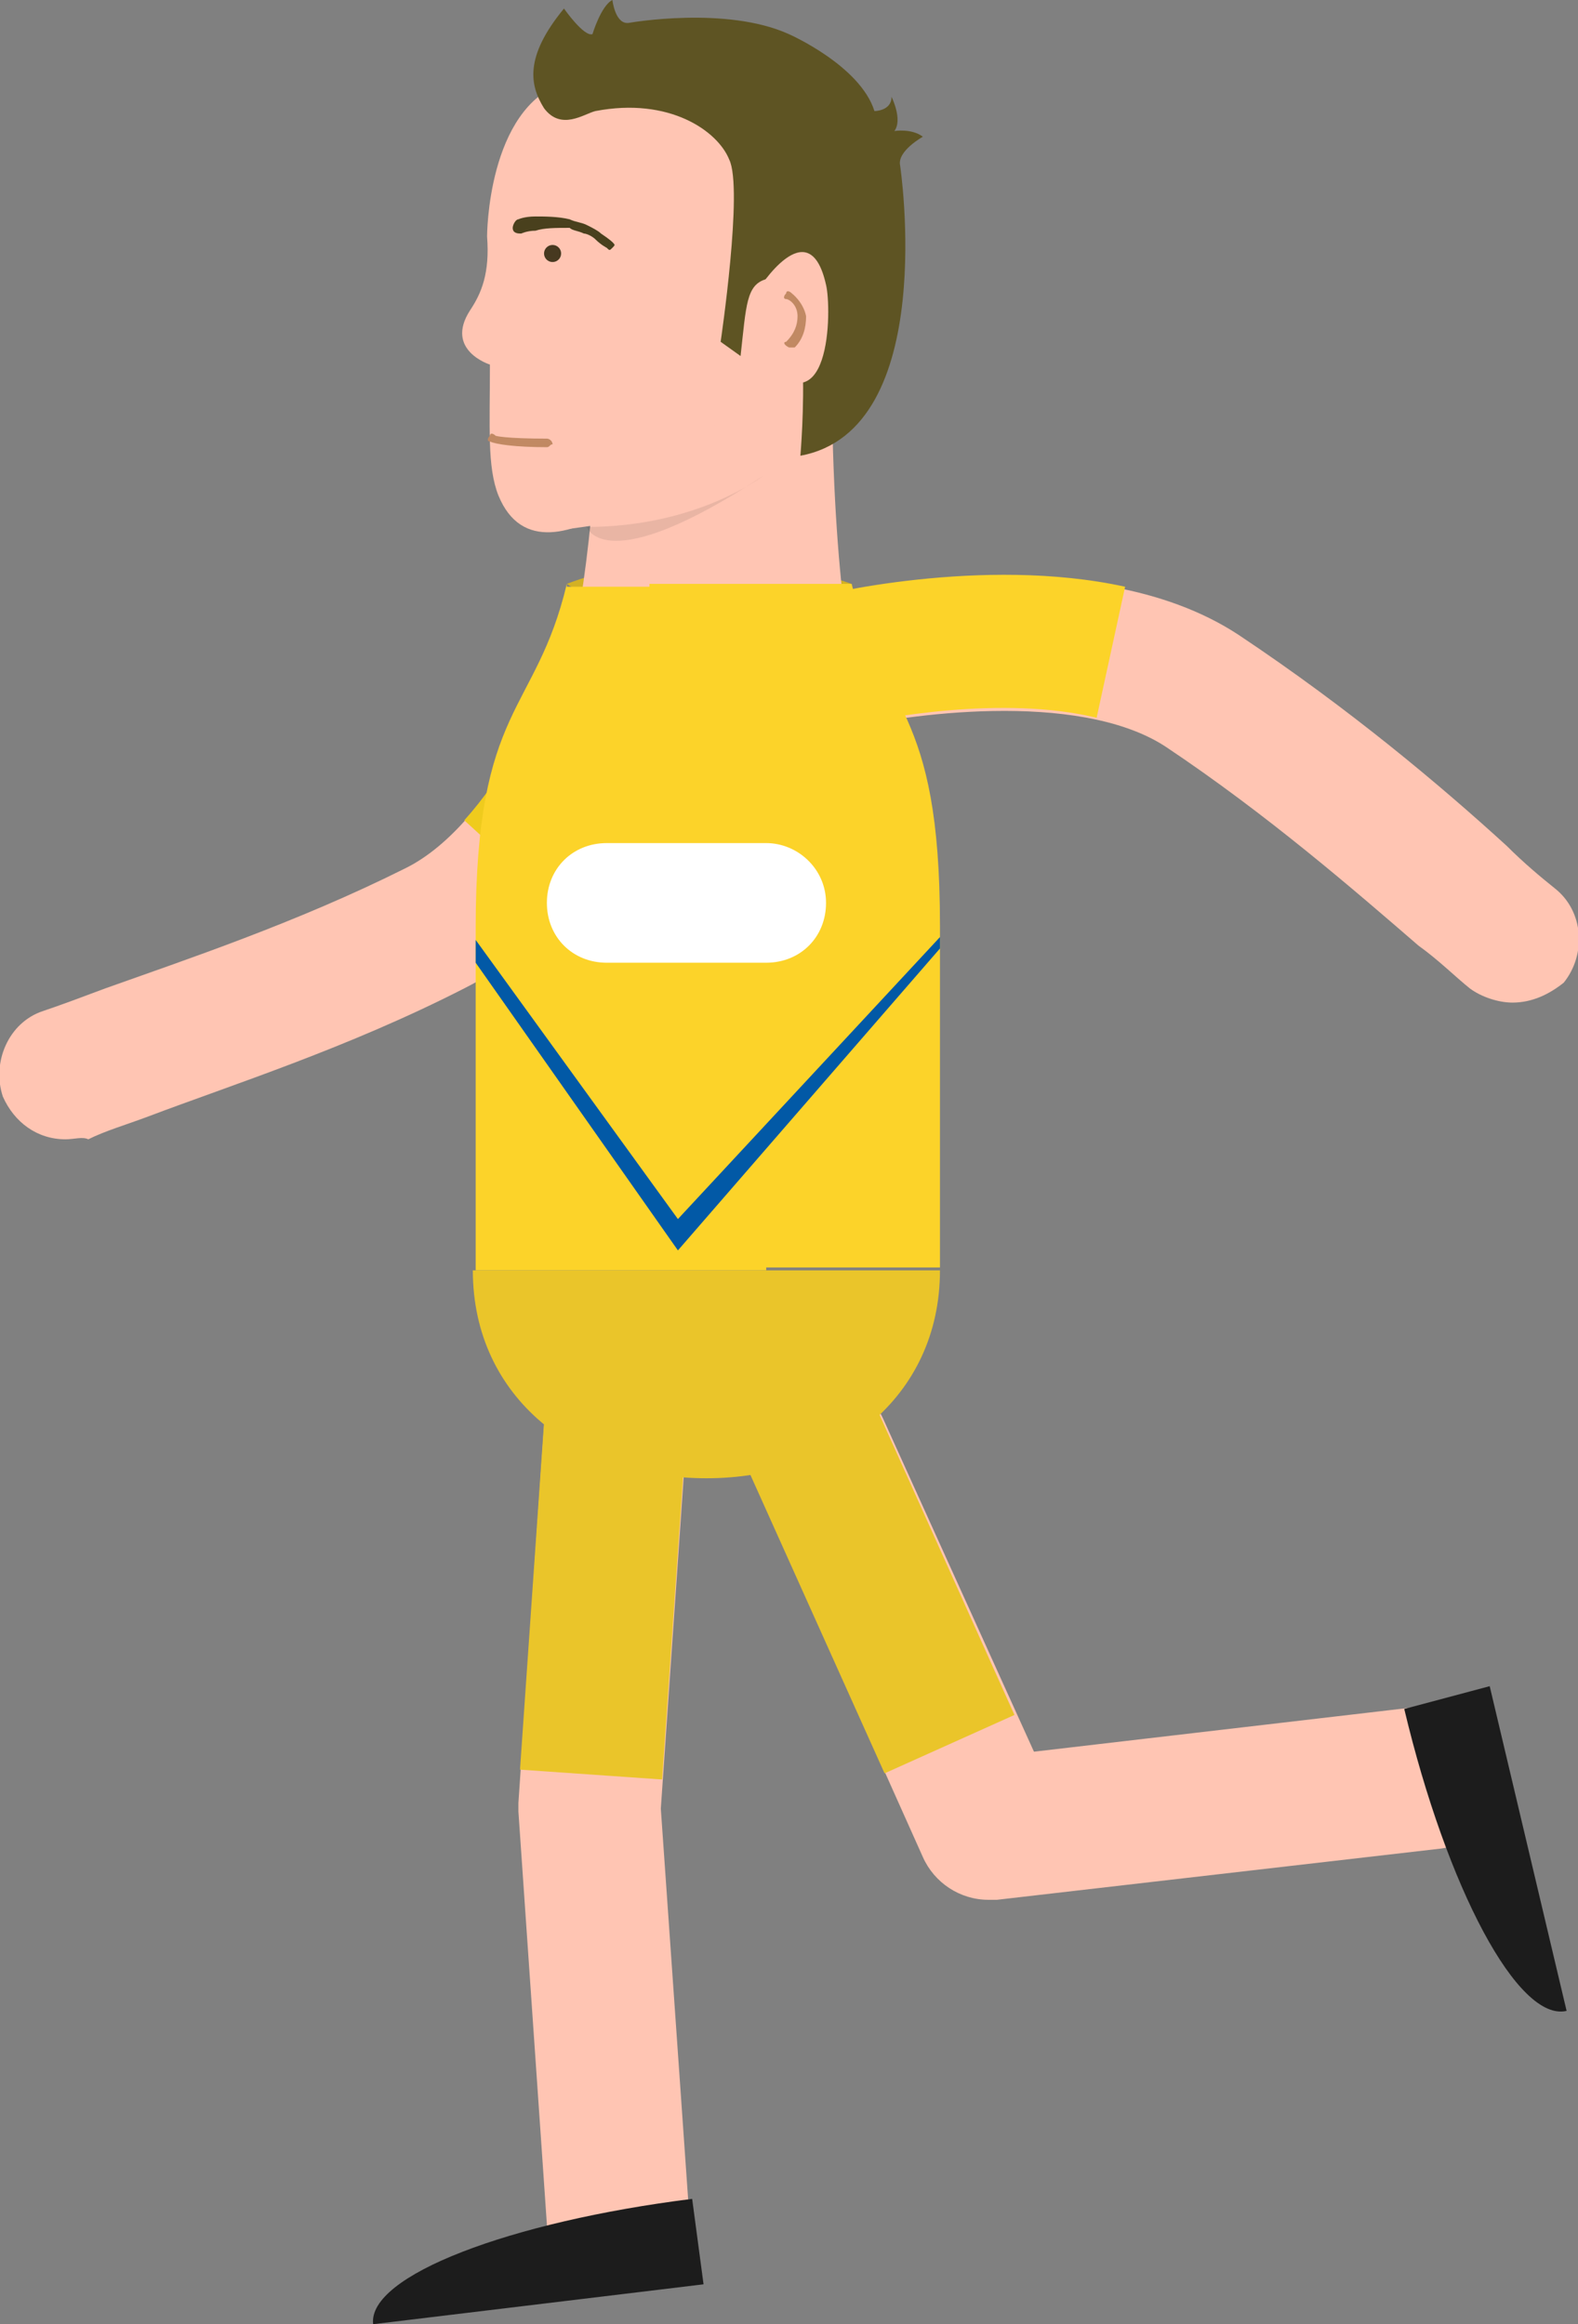 <?xml version="1.0" encoding="utf-8"?>
<!-- Generator: Adobe Illustrator 16.0.0, SVG Export Plug-In . SVG Version: 6.00 Build 0)  -->
<!DOCTYPE svg PUBLIC "-//W3C//DTD SVG 1.1//EN" "http://www.w3.org/Graphics/SVG/1.1/DTD/svg11.dtd">
<svg version="1.1" id="Layer_1" xmlns="http://www.w3.org/2000/svg" xmlns:xlink="http://www.w3.org/1999/xlink" x="0px" y="0px"
	 width="55.4px" height="81.6px" viewBox="0 0 55.4 81.6" enable-background="new 0 0 55.4 81.6" xml:space="preserve">
<rect x="0" y="0" width="55.4" height="81.6" fill="#808080" stroke="none"/>
<g>
	<g>
		<g>
			<path fill="#FFC5B3" d="M19.7,18.6c0,0,8.8-0.9,10.4-4.5l-1.8-6.4l-1.1,0.7l-2.3,5.8L19.7,18.6z"/>
		</g>
		<g>
			<path fill="#FFC5B3" d="M53.1,35.2c-0.5,0-1.1-0.2-1.5-0.5c-0.5-0.4-1.1-1-1.8-1.5c-2.2-1.9-5.3-4.6-8.9-7
				c-3.1-2-9.2-1.1-11.3-0.6c-1.2,0.3-2.5-0.4-2.8-1.7s0.4-2.5,1.7-2.8c1-0.2,9.7-2.3,15,1.2c3.9,2.6,7.1,5.3,9.4,7.4
				c0.6,0.6,1.2,1.1,1.7,1.5c1,0.8,1.1,2.3,0.3,3.3C54.4,34.9,53.8,35.2,53.1,35.2z"/>
		</g>
		<g>
			<path fill="#FCD329" d="M29.6,25.5L28.5,21c0.2-0.1,6-1.5,11-0.4l-1,4.6C35.2,24.4,31,25.2,29.6,25.5z"/>
		</g>
		<g>
			<path fill="#D3B124" d="M19.9,20.5c0,0,4.5-1.9,10,0l-4.4,3.7L19.9,20.5z"/>
		</g>
		<g>
			<g>
				<path fill="#FFC5B3" d="M2.3,40c-1,0-1.8-0.6-2.2-1.5c-0.4-1.2,0.2-2.6,1.4-3c0.6-0.2,1.4-0.5,2.2-0.8c2.8-1,6.7-2.3,10.5-4.2
					c3.3-1.6,5.6-7.4,6.2-9.5c0.4-1.2,1.6-2,2.9-1.6c1.2,0.4,2,1.6,1.6,2.9c-0.3,1-2.8,9.5-8.6,12.4c-4.1,2.1-8.2,3.4-11.1,4.5
					c-0.8,0.3-1.5,0.5-2.1,0.8C2.9,39.9,2.6,40,2.3,40z"/>
			</g>
			<g>
				<path fill="#EFCB1D" d="M19.8,32l-3.5-3.2c2.7-3,4.1-7.8,4.1-7.9l4.5,1.3C24.9,22.5,23.2,28.2,19.8,32z"/>
			</g>
		</g>
		<g>
			<path fill="#FFC5B3" d="M31.9,28.8H18.3c0,0,2.7-5.5,2.7-16c0-3,8.2-3,8.2,0C29.2,26.9,31.9,28.8,31.9,28.8z"/>
		</g>
		<g>
			<path fill="#FFC5B3" d="M21.7,80.4c-1.3,0-2.4-1-2.5-2.3l-1-14.5c0-0.1,0-0.2,0-0.3l1-14.7c0.1-1.4,1.3-2.4,2.7-2.3
				c1.4,0.1,2.4,1.3,2.3,2.7l-1,14.5l1,14.3c0.1,1.4-0.9,2.6-2.3,2.7C21.8,80.4,21.8,80.4,21.7,80.4z"/>
		</g>
		<g>
			
				<rect x="18.8" y="46.3" transform="matrix(0.998 6.913722e-02 -6.913722e-02 0.998 3.801 -1.345)" fill="#EAC52A" width="5" height="16"/>
		</g>
		<g>
			<path fill="#FFC5B3" d="M34.7,66.7c-1,0-1.9-0.6-2.3-1.5l-6-13.4c-0.6-1.3,0-2.7,1.3-3.3c1.3-0.6,2.7,0,3.3,1.3l5.3,11.7L50,59.9
				c1.4-0.2,2.6,0.8,2.8,2.2s-0.8,2.6-2.2,2.8L35,66.7C34.9,66.7,34.8,66.7,34.7,66.7z"/>
		</g>
		<g>
			
				<rect x="23.6" y="52.4" transform="matrix(0.41 0.912 -0.912 0.41 68.029 4.526)" fill="#EAC52A" width="13.9" height="5"/>
		</g>
		<g>
			<path fill="#FCD329" d="M19.9,20.5c-1.1,4.6-3.2,4.2-3.2,12.1c0,9.6,0,11.7,0,12c0,0,1.1,0,1.1,0h9.1v-24H19.9z"/>
		</g>
		<g>
			<path fill="#FCD329" d="M29.9,20.5C31,25.1,33,24.7,33,32.5c0,9.6,0,11.7,0,12c0,0-1.1,0-1.1,0h-9.1v-24H29.9z"/>
		</g>
		<g>
			<path fill="#EAC52A" d="M24.8,51.9c4.5,0,8.2-2.8,8.2-7.3H16.6C16.6,49.1,20.3,51.9,24.8,51.9z"/>
		</g>
		<g>
			<path fill="#1C1C1C" d="M49.3,60c1.5,6.3,4,11,5.7,10.6l-2.7-11.4L49.3,60z"/>
		</g>
		<g>
			<path fill="#1C1C1C" d="M24.3,77.2c-6.4,0.8-11.4,2.7-11.2,4.4l11.6-1.4L24.3,77.2z"/>
		</g>
		<g>
			<path fill="#FFC5B3" d="M24.9,15.1c0,0-5.8,6.2-7.4,2.3c-0.4-1-0.3-2.4-0.3-4.6c0,0-1.6-0.5-0.7-1.9c0.4-0.6,0.7-1.3,0.6-2.6
				c0,0,0-4.5,2.7-5.4c2.2-0.7,8.4-1.6,7.4,5.3C27.3,8.3,27.1,13.1,24.9,15.1z"/>
		</g>
		<g>
			<path fill="#5E5423" d="M19.1,3.8C18.6,3,18.4,2,19.8,0.3c0,0,0.7,1,1,0.9c0,0,0.3-1,0.7-1.2c0,0,0.1,0.9,0.6,0.8
				c0,0,3.4-0.6,5.6,0.4c0,0,2.5,1.1,3,2.7c0,0,0.6,0,0.6-0.5c0,0,0.4,0.8,0.1,1.2c0,0,0.6-0.1,1,0.2c0,0-0.9,0.5-0.8,1
				c0,0,1.4,9.3-3.5,10.2c0,0,0.6-6.8-1.2-6.2c-0.7,0.2-0.7,0.9-0.9,2.7L25.3,12c0,0,0.8-5.4,0.3-6.4c-0.4-1-2.1-2.2-4.7-1.7
				C20.5,4,19.7,4.6,19.1,3.8z"/>
		</g>
		<g>
			<circle fill="#473920" cx="19.4" cy="8.9" r="0.3"/>
		</g>
		<g>
			<path fill="#49401D" d="M18.2,7.7c0,0,0.2-0.1,0.6-0.1c0.3,0,0.8,0,1.2,0.1c0.2,0.1,0.4,0.1,0.6,0.2c0.2,0.1,0.4,0.2,0.5,0.3
				c0.3,0.2,0.4,0.3,0.4,0.3c0.1,0.1,0.1,0.1,0,0.2c-0.1,0.1-0.1,0.1-0.2,0l0,0c0,0-0.2-0.1-0.4-0.3c-0.1-0.1-0.3-0.2-0.4-0.2
				c-0.2-0.1-0.4-0.1-0.5-0.2C19.5,8,19.1,8,18.8,8.1c-0.3,0-0.5,0.1-0.5,0.1c-0.1,0-0.3,0-0.3-0.2C18,7.9,18.1,7.7,18.2,7.7z"/>
		</g>
		<g>
			<path fill="#C18963" d="M19.2,15.7L19.2,15.7c-1.1,0-1.8-0.1-2-0.2c-0.1,0-0.1-0.1,0-0.2c0-0.1,0.1-0.1,0.2,0
				c0,0,0.3,0.1,1.8,0.1c0.1,0,0.2,0.1,0.2,0.2C19.3,15.6,19.3,15.7,19.2,15.7z"/>
		</g>
		<g opacity="0.1">
			<path fill="#231F20" d="M20.6,18.5c0,0,0.6,1.9,6.2-1.8C26.8,16.7,24.5,18.5,20.6,18.5z"/>
		</g>
		<g>
			<path fill="#FFC5B3" d="M26.6,10.2c0,0,1.8-2.9,2.4-0.2c0.2,0.8,0.2,5.4-2.4,2.5"/>
		</g>
		<g>
			<path fill="#C18963" d="M27.7,12.2C27.7,12.2,27.7,12.2,27.7,12.2c-0.2-0.1-0.2-0.2-0.1-0.2c0.3-0.3,0.4-0.6,0.4-0.9
				c0-0.4-0.3-0.6-0.4-0.6c-0.1,0-0.1-0.1,0-0.2c0-0.1,0.1-0.1,0.2,0c0,0,0.4,0.3,0.5,0.8c0,0.4-0.1,0.8-0.4,1.1
				C27.8,12.2,27.8,12.2,27.7,12.2z"/>
		</g>
	</g>
	<g>
		
			<path fill="none" stroke="#101423" stroke-width="3.805" stroke-linecap="round" stroke-linejoin="round" stroke-miterlimit="10" d="
			M26.6,18.6"/>
	</g>
	<g>
		<path fill="#FFFFFF" d="M29,31.7c0,1.2-0.9,2.1-2.1,2.1h-5.6c-1.2,0-2.1-0.9-2.1-2.1l0,0c0-1.2,0.9-2.1,2.1-2.1h5.6
			C28,29.6,29,30.5,29,31.7L29,31.7z"/>
	</g>
	<g>
		<polygon fill="#0259A6" points="16.7,33.8 23.8,43.9 33,33.3 33,32.9 23.8,42.8 16.7,33 		"/>
	</g>
</g>
</svg>
